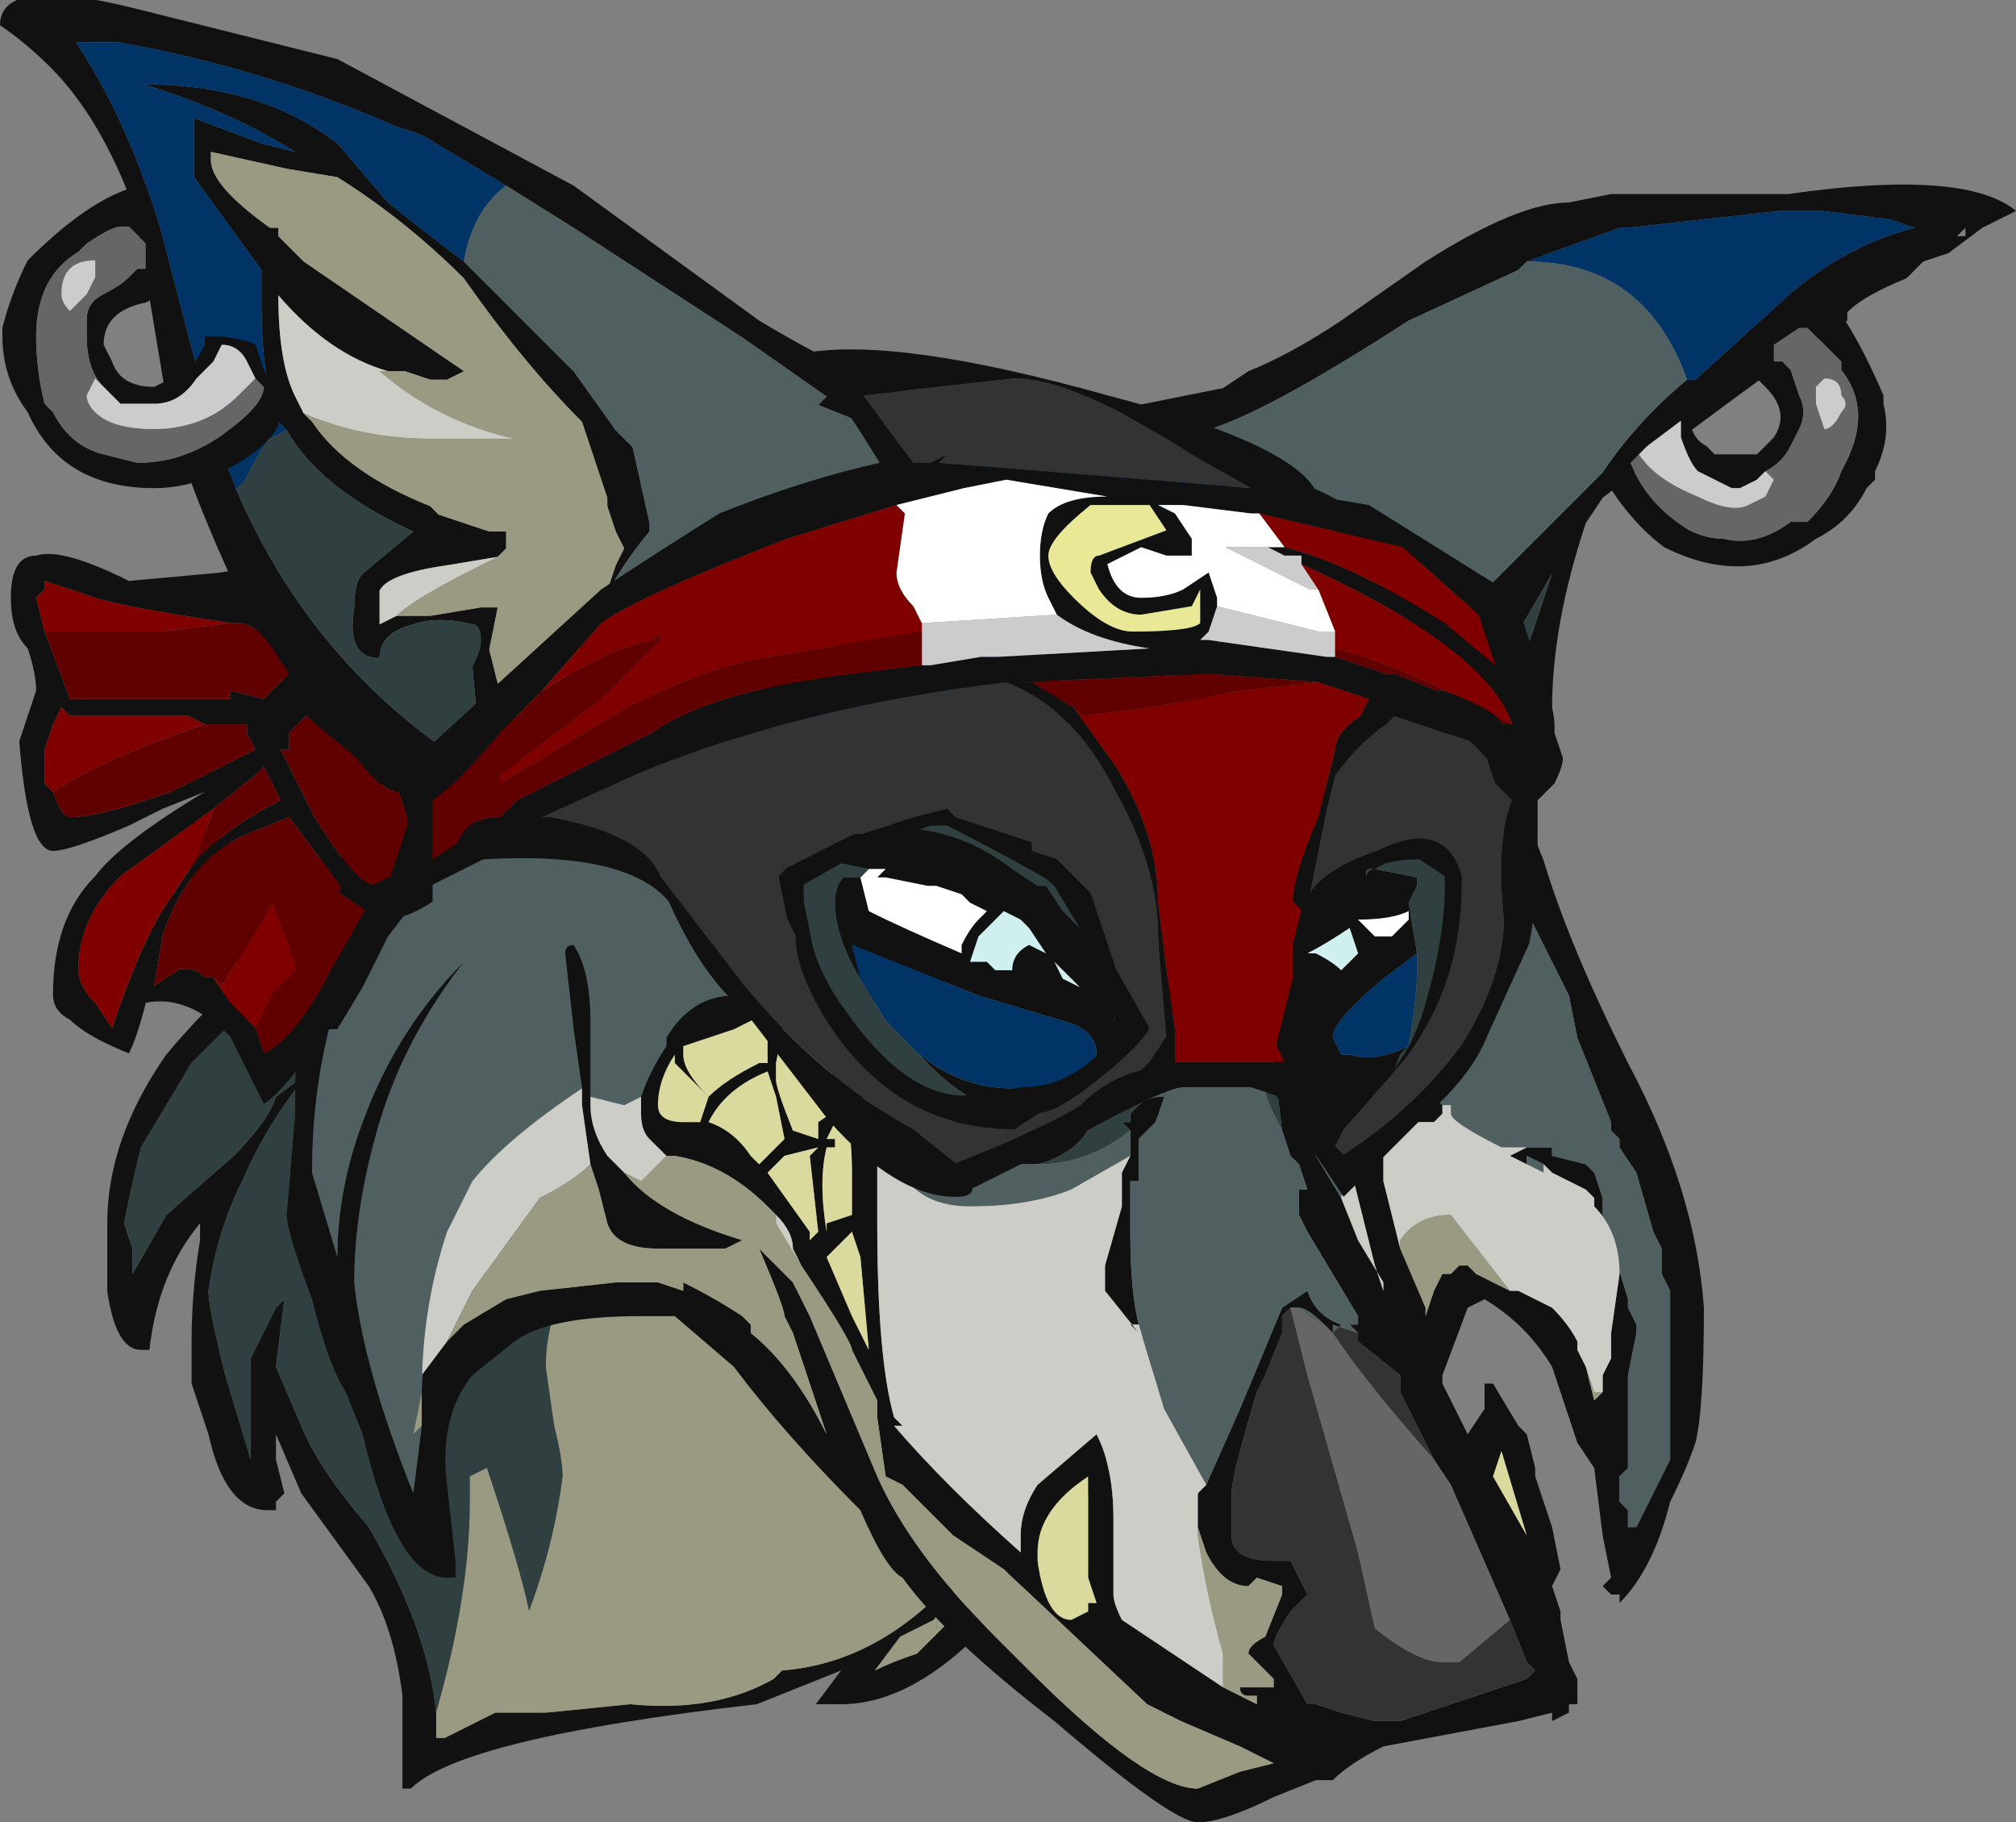 <?xml version="1.0" encoding="UTF-8" standalone="no"?>
<svg xmlns:ffdec="https://www.free-decompiler.com/flash" xmlns:xlink="http://www.w3.org/1999/xlink" ffdec:objectType="frame" height="75.6px" width="83.65px" xmlns="http://www.w3.org/2000/svg">
  <rect width="100%" height="100%" fill="#808080" stroke="none"/>
  <g transform="matrix(1.0, 0.0, 0.0, 1.0, 37.05, 34.1)">
    <use ffdec:characterId="1613" height="43.4" transform="matrix(1.0, 0.0, 0.0, 1.0, -32.6, -3.3)" width="44.8" xlink:href="#sprite0"/>
    <use ffdec:characterId="1626" height="75.6" transform="matrix(1.0, 0.0, 0.0, 1.0, -37.05, -34.1)" width="83.65" xlink:href="#sprite1"/>
    <use ffdec:characterId="1628" height="42.0" transform="matrix(1.0, 0.0, 0.0, 1.0, -36.95, -26.45)" width="78.05" xlink:href="#sprite2"/>
  </g>
  <defs>
    <g id="sprite0" transform="matrix(1.0, 0.0, 0.0, 1.0, 26.6, 47.6)">
      <use ffdec:characterId="1612" height="6.2" transform="matrix(7.0, 0.0, 0.0, 7.0, -26.6, -47.6)" width="6.4" xlink:href="#shape0"/>
    </g>
    <g id="shape0" transform="matrix(1.0, 0.0, 0.0, 1.0, 3.8, 6.8)">
      <path d="M-1.85 -1.05 L-1.85 -0.9 -1.8 -0.9 -1.5 -1.05 -1.2 -1.05 -0.7 -1.1 Q-0.2 -1.05 0.15 -1.25 L0.2 -1.3 Q0.85 -1.35 1.35 -2.0 L1.2 -1.75 1.1 -1.6 0.9 -1.5 0.75 -1.3 Q0.85 -1.35 1.0 -1.4 L1.2 -1.6 Q1.7 -1.95 2.0 -2.5 2.35 -3.1 2.45 -3.85 2.5 -4.4 2.3 -5.2 L2.2 -5.4 2.15 -5.45 1.85 -5.85 1.75 -6.0 Q1.2 -6.6 0.3 -6.6 -0.15 -6.6 -0.5 -6.5 L-0.85 -6.4 -1.15 -6.4 -1.4 -6.25 Q-1.95 -6.0 -2.4 -5.95 L-2.5 -5.95 -2.75 -5.9 -2.85 -5.9 -3.15 -6.05 Q-3.15 -5.75 -2.9 -5.7 L-2.7 -5.6 -2.6 -5.65 -2.55 -5.65 -2.4 -5.7 -2.45 -5.65 -2.35 -5.65 -2.6 -5.45 -2.85 -5.3 -3.05 -5.1 -3.05 -5.15 -3.3 -4.9 -3.6 -4.4 Q-3.65 -4.2 -3.7 -3.95 L-3.65 -3.8 -3.65 -3.65 -3.45 -4.0 -3.05 -4.35 Q-2.85 -4.55 -2.8 -4.7 L-2.6 -4.85 Q-2.85 -4.55 -3.0 -4.2 -3.15 -3.9 -3.2 -3.55 -3.2 -3.45 -3.1 -3.05 L-2.95 -2.55 -2.95 -3.15 -2.8 -3.45 -2.75 -3.5 -2.8 -3.1 -2.65 -2.75 Q-2.55 -2.5 -2.25 -2.15 -1.9 -1.55 -1.85 -1.05 M2.25 -5.65 L2.45 -5.4 Q2.65 -4.5 2.6 -3.85 2.5 -2.95 1.8 -2.05 1.15 -1.1 0.55 -1.1 0.45 -1.1 0.4 -1.1 L0.55 -1.3 0.05 -1.1 Q-1.7 -0.9 -2.0 -0.6 L-2.05 -0.6 -2.05 -1.15 Q-2.1 -1.55 -2.25 -1.8 L-2.65 -2.35 -2.8 -2.7 -2.8 -2.55 -2.75 -2.35 -2.8 -2.3 -2.8 -2.25 -2.85 -2.25 Q-3.1 -2.25 -3.2 -2.7 L-3.3 -3.0 -3.3 -3.25 Q-3.3 -3.55 -3.25 -3.85 L-3.25 -3.95 Q-3.5 -3.65 -3.55 -3.2 L-3.6 -3.2 Q-3.75 -3.2 -3.8 -3.55 L-3.8 -3.95 Q-3.8 -4.45 -3.45 -4.95 -3.2 -5.25 -2.95 -5.45 -3.1 -5.5 -3.2 -5.7 L-3.3 -5.95 -3.3 -6.35 Q-3.15 -6.2 -2.9 -6.15 L-2.6 -6.1 Q-2.3 -6.1 -1.75 -6.3 L-1.35 -6.55 Q-0.55 -6.8 0.65 -6.8 L0.85 -6.75 1.4 -6.55 Q1.85 -6.25 2.25 -5.65" fill="#121212" fill-rule="evenodd" stroke="none"/>
      <path d="M2.15 -5.45 L1.6 -5.45 Q0.45 -5.35 -0.45 -4.5 -1.2 -3.7 -1.2 -3.1 L-1.15 -2.75 Q-1.1 -2.55 -1.1 -2.45 -1.15 -2.05 -1.3 -1.65 L-1.3 -1.65 Q-1.35 -1.9 -1.55 -2.5 L-1.65 -2.45 -1.65 -2.3 Q-1.65 -1.75 -1.85 -1.05 -1.9 -1.55 -2.25 -2.15 -2.55 -2.5 -2.65 -2.75 L-2.8 -3.1 -2.75 -3.5 -2.8 -3.45 -2.95 -3.15 -2.95 -2.55 -3.1 -3.05 Q-3.2 -3.45 -3.2 -3.55 -3.15 -3.9 -3.0 -4.2 -2.85 -4.55 -2.6 -4.85 L-2.8 -4.7 Q-2.85 -4.55 -3.05 -4.35 L-3.45 -4.0 -3.65 -3.65 -3.65 -3.8 -3.7 -3.95 Q-3.65 -4.2 -3.6 -4.4 L-3.3 -4.9 -3.05 -5.15 -3.05 -5.1 -2.85 -5.3 -2.6 -5.45 -2.35 -5.65 -2.45 -5.65 -2.4 -5.7 -2.55 -5.65 -2.6 -5.65 -2.7 -5.6 -2.9 -5.7 Q-3.15 -5.75 -3.15 -6.05 L-2.85 -5.9 -2.75 -5.9 -2.5 -5.95 -2.4 -5.95 Q-1.95 -6.0 -1.4 -6.25 L-1.15 -6.4 -0.85 -6.4 -0.5 -6.5 Q-0.15 -6.6 0.3 -6.6 1.2 -6.6 1.75 -6.0 L1.85 -5.85 2.15 -5.45" fill="#304040" fill-rule="evenodd" stroke="none"/>
      <path d="M2.15 -5.45 L2.2 -5.4 2.3 -5.2 Q2.5 -4.4 2.45 -3.85 2.35 -3.1 2.0 -2.5 1.7 -1.95 1.2 -1.6 L1.0 -1.4 Q0.85 -1.35 0.75 -1.3 L0.9 -1.5 1.1 -1.6 1.2 -1.75 1.35 -2.0 Q0.85 -1.35 0.2 -1.3 L0.15 -1.25 Q-0.2 -1.05 -0.7 -1.1 L-1.2 -1.05 -1.5 -1.05 -1.8 -0.9 -1.85 -0.9 -1.85 -1.05 Q-1.65 -1.75 -1.65 -2.3 L-1.65 -2.45 -1.55 -2.5 Q-1.35 -1.9 -1.3 -1.65 L-1.3 -1.65 Q-1.15 -2.05 -1.1 -2.45 -1.1 -2.55 -1.15 -2.75 L-1.2 -3.1 Q-1.2 -3.7 -0.45 -4.5 0.45 -5.35 1.6 -5.45 L2.15 -5.45" fill="#999a81" fill-rule="evenodd" stroke="none"/>
    </g>
    <g id="sprite1" transform="matrix(1.0, 0.0, 0.0, 1.0, 39.9, 71.05)">
      <use ffdec:characterId="1625" height="10.8" transform="matrix(7.0, 0.0, 0.0, 7.0, -39.9, -71.05)" width="11.95" xlink:href="#shape1"/>
    </g>
    <g id="shape1" transform="matrix(1.0, 0.0, 0.0, 1.0, 5.7, 10.15)">
      <path d="M5.9 -8.75 L5.95 -8.75 5.95 -8.8 5.9 -8.75 M6.05 -8.8 L5.85 -8.65 5.7 -8.6 5.6 -8.5 Q5.35 -8.4 5.25 -8.3 L5.25 -8.25 4.8 -7.95 Q4.25 -7.55 3.8 -7.2 L3.7 -7.05 Q3.5 -6.45 3.5 -5.95 L3.45 -5.7 3.35 -5.4 3.35 -5.3 3.45 -5.05 Q3.6 -4.55 3.95 -3.85 4.35 -3.1 4.4 -2.4 4.4 -1.8 4.35 -1.6 4.3 -1.45 4.2 -1.25 4.1 -0.85 3.9 -0.65 L3.9 -0.7 3.85 -0.7 3.8 -0.75 3.85 -0.8 3.8 -1.05 3.75 -1.45 3.65 -1.6 Q3.6 -1.75 3.5 -2.05 3.35 -2.3 3.1 -2.45 L3.0 -2.4 2.85 -2.0 2.85 -1.95 3.0 -1.65 3.1 -1.8 3.1 -1.95 3.15 -1.95 3.3 -1.7 3.35 -1.65 3.4 -1.45 3.4 -1.4 3.5 -1.1 3.55 -0.85 3.5 -0.75 3.55 -0.6 3.55 -0.55 3.6 -0.3 3.65 -0.2 3.65 -0.05 3.6 -0.05 3.6 0.0 3.5 0.05 3.5 0.0 3.3 0.05 2.5 0.2 Q2.3 0.3 2.2 0.4 L2.1 0.4 1.85 0.5 Q1.55 0.65 1.4 0.65 1.25 0.65 0.55 0.05 -0.1 -0.45 -0.35 -0.8 -0.45 -0.85 -0.6 -1.2 -1.05 -1.65 -1.35 -2.05 L-1.7 -2.35 -1.9 -2.35 Q-2.45 -2.35 -2.65 -2.2 L-2.9 -2.0 Q-3.1 -1.75 -3.05 -1.35 L-3.0 -0.9 -3.0 -0.8 -3.05 -0.8 Q-3.35 -0.8 -3.55 -1.65 L-3.65 -1.9 Q-3.75 -2.05 -3.85 -2.45 -4.0 -2.85 -4.0 -2.95 L-3.95 -3.55 -3.95 -3.7 Q-3.95 -4.1 -3.75 -4.5 L-3.4 -5.05 Q-3.35 -5.2 -3.3 -5.4 L-3.4 -5.5 -3.45 -5.5 Q-3.8 -5.7 -4.15 -6.35 -4.55 -7.15 -4.7 -7.7 L-4.9 -8.9 Q-5.1 -9.45 -5.4 -9.75 -5.55 -9.9 -5.7 -10.0 -5.7 -10.3 -4.9 -10.1 L-3.7 -9.8 -2.3 -9.05 -1.2 -8.25 Q-0.7 -7.95 -0.3 -7.8 L0.35 -7.65 0.6 -7.65 1.0 -7.7 1.05 -7.7 1.05 -7.75 1.55 -7.85 1.7 -7.95 Q1.95 -8.05 2.25 -8.25 L2.75 -8.6 Q3.3 -8.95 3.6 -8.95 L3.85 -9.0 4.9 -9.0 Q5.95 -9.15 6.25 -8.9 L6.05 -8.8 M1.45 -7.6 L1.4 -7.6 1.15 -7.55 1.05 -7.5 0.8 -7.45 0.55 -7.45 Q0.5 -7.45 0.45 -7.5 L0.25 -7.55 -0.15 -7.6 -0.3 -7.6 -0.5 -7.65 -0.6 -7.65 -0.85 -7.75 -0.8 -7.8 -1.3 -8.15 -2.3 -8.8 -2.7 -9.05 -3.2 -9.35 -3.35 -9.4 Q-4.15 -9.75 -5.0 -9.9 L-5.25 -9.9 Q-4.95 -9.45 -4.75 -8.8 L-4.45 -7.65 -4.3 -7.25 Q-3.85 -6.2 -2.9 -5.6 L-2.85 -5.65 -2.9 -6.2 Q-2.85 -6.3 -2.85 -6.35 -2.85 -6.45 -2.9 -6.45 -3.1 -6.5 -3.25 -6.45 -3.45 -6.4 -3.45 -6.25 -3.65 -6.25 -3.6 -6.55 -3.6 -6.7 -3.55 -6.75 L-3.25 -7.0 Q-3.8 -7.25 -4.0 -7.6 L-4.05 -7.65 Q-4.15 -7.9 -4.15 -8.35 L-4.15 -8.55 -4.55 -9.1 -4.55 -9.45 -4.15 -9.3 -3.95 -9.25 Q-4.35 -9.5 -4.85 -9.65 -4.15 -9.65 -3.7 -9.3 L-3.4 -8.95 Q-3.15 -8.75 -2.95 -8.6 L-2.3 -7.95 -2.05 -7.6 -1.95 -7.5 -1.85 -7.05 -1.85 -7.0 Q-2.1 -6.7 -2.2 -6.4 L-2.2 -6.45 -2.15 -6.5 -2.05 -6.8 -2.0 -6.9 -2.05 -7.0 -2.1 -7.15 -2.1 -7.2 -2.25 -7.65 Q-2.6 -8.0 -2.95 -8.5 -3.3 -8.85 -3.7 -9.1 L-4.0 -9.15 -4.45 -9.25 -4.45 -9.2 Q-4.45 -9.05 -4.1 -8.8 L-4.05 -8.8 -4.05 -8.75 -3.9 -8.6 -2.95 -7.95 -3.05 -7.9 -3.15 -7.9 -3.3 -7.95 -3.4 -7.95 Q-3.75 -8.05 -4.05 -8.4 -4.05 -8.0 -3.95 -7.8 L-3.9 -7.7 -3.85 -7.65 Q-3.65 -7.35 -3.15 -7.15 L-3.1 -7.1 -2.8 -7.0 -2.7 -7.0 -2.7 -6.9 -2.75 -6.85 -3.05 -6.8 Q-3.4 -6.75 -3.45 -6.65 L-3.45 -6.45 -3.35 -6.5 -3.15 -6.5 -2.85 -6.55 -2.75 -6.55 -2.8 -6.3 -2.75 -6.1 -2.7 -6.05 -2.65 -5.85 -2.65 -5.9 -2.55 -5.9 -2.5 -6.05 Q-2.4 -6.05 -2.3 -6.2 L-2.25 -6.35 -2.25 -6.25 -2.35 -6.05 -2.35 -6.0 Q-2.5 -5.8 -2.9 -5.25 L-3.4 -4.6 -3.55 -4.3 -3.7 -4.05 -3.75 -4.05 Q-3.85 -3.65 -3.85 -3.2 L-3.7 -2.7 Q-3.7 -3.1 -3.55 -3.5 -3.35 -4.05 -2.95 -4.45 -3.3 -4.0 -3.45 -3.5 -3.6 -3.0 -3.6 -2.55 -3.55 -2.05 -3.25 -1.3 L-3.2 -1.7 -3.2 -2.0 -3.05 -2.2 -2.95 -2.3 -2.7 -2.45 -2.5 -2.5 -2.05 -2.55 -1.8 -2.55 -1.65 -2.5 -1.65 -2.55 Q-1.45 -2.45 -1.3 -2.35 L-1.25 -2.3 -1.25 -2.25 Q-1.0 -2.05 -0.8 -1.65 L-1.0 -2.25 -1.05 -2.35 Q-1.05 -2.4 -1.2 -2.75 L-1.0 -2.55 -0.9 -2.35 -0.5 -1.4 Q-0.3 -0.95 0.2 -0.45 L0.4 -0.25 Q1.1 0.45 1.4 0.45 L1.65 0.35 1.85 0.3 1.65 0.2 1.3 0.05 1.1 -0.05 0.25 -0.85 -0.05 -1.05 -0.35 -1.35 -0.45 -1.4 -0.5 -1.75 -0.5 -1.85 -0.65 -2.15 Q-0.65 -2.2 -0.95 -2.65 L-1.0 -2.75 Q-1.0 -2.85 -1.1 -2.95 L-1.15 -3.0 Q-1.4 -3.25 -1.7 -3.3 L-1.75 -3.3 -1.85 -3.4 Q-1.9 -3.45 -1.9 -3.55 L-1.9 -3.65 Q-1.85 -3.8 -1.75 -3.95 L-1.75 -4.0 Q-1.6 -4.25 -1.35 -4.25 L-1.2 -4.25 Q-0.9 -4.25 -0.75 -4.1 -0.7 -4.0 -0.6 -3.85 L-0.6 -3.8 -0.6 -3.7 -0.5 -3.35 -0.5 -2.9 Q-0.5 -2.1 -0.4 -1.75 L-0.35 -1.7 -0.4 -1.7 Q-0.1 -1.35 0.35 -0.95 L0.35 -1.05 Q0.35 -1.2 0.45 -1.35 L0.8 -1.65 Q0.9 -1.45 0.9 -1.15 L0.9 -0.7 Q0.9 -0.65 0.95 -0.55 L1.55 -0.15 1.75 -0.05 1.75 -0.1 1.7 -0.1 Q1.65 -0.1 1.65 -0.15 L1.85 -0.15 1.85 -0.2 1.7 -0.35 Q1.7 -0.4 1.8 -0.45 L1.9 -0.7 1.9 -0.75 1.75 -0.8 1.7 -0.75 Q1.55 -0.75 1.45 -0.95 L1.4 -1.1 1.4 -1.3 1.45 -1.35 1.65 -1.8 1.9 -2.4 2.05 -2.5 Q2.1 -2.35 2.25 -2.3 L2.2 -2.25 2.15 -2.3 Q2.05 -2.4 2.0 -2.4 L1.95 -2.4 1.9 -2.35 1.9 -2.25 1.8 -2.0 1.75 -1.9 Q1.6 -1.4 1.6 -1.3 L1.6 -1.05 Q1.6 -0.9 1.85 -0.9 L1.95 -0.9 2.05 -0.7 1.95 -0.6 Q1.85 -0.45 1.85 -0.4 L2.05 -0.05 2.1 -0.05 2.25 0.0 2.45 0.05 2.6 0.05 3.35 -0.2 3.4 -0.25 3.35 -0.3 3.25 -0.55 2.9 -1.35 2.8 -1.5 2.6 -1.9 2.6 -2.0 2.35 -2.2 2.35 -2.25 2.3 -2.3 2.35 -2.3 2.35 -2.35 2.05 -2.85 2.0 -2.95 2.0 -3.1 2.05 -3.1 2.0 -3.25 1.95 -3.3 1.9 -3.45 1.85 -3.85 1.85 -4.5 Q1.85 -4.95 2.2 -5.55 L2.3 -5.75 Q2.45 -6.05 2.55 -6.15 2.9 -5.85 3.0 -5.6 3.1 -5.45 3.1 -5.15 L3.1 -5.05 Q3.05 -4.95 3.0 -4.9 L2.7 -5.1 2.65 -5.1 2.45 -5.0 2.4 -5.0 2.4 -4.95 Q2.4 -5.0 2.45 -5.0 L2.7 -4.95 2.7 -4.9 2.65 -4.8 2.7 -4.5 2.5 -4.35 Q2.2 -4.1 2.2 -4.0 L2.25 -3.9 2.3 -3.9 Q2.45 -3.85 2.65 -3.95 L2.6 -3.9 Q2.45 -3.5 2.2 -3.5 L2.1 -3.5 2.05 -3.55 2.05 -3.6 2.1 -3.4 2.1 -3.3 2.25 -3.05 2.35 -2.8 2.5 -2.55 2.5 -2.5 2.45 -2.65 2.3 -3.25 2.3 -3.3 2.3 -3.4 Q2.3 -3.5 2.5 -3.55 L2.6 -3.6 2.75 -3.65 2.8 -3.65 2.85 -3.6 2.85 -3.55 2.8 -3.5 2.7 -3.5 Q2.5 -3.5 2.5 -3.3 L2.5 -3.15 2.6 -2.75 2.75 -2.4 2.75 -2.35 2.8 -2.5 2.85 -2.6 2.9 -2.6 2.95 -2.65 3.0 -2.65 3.05 -2.6 Q3.15 -2.55 3.25 -2.5 L3.3 -2.5 3.5 -2.4 Q3.6 -2.3 3.65 -2.2 L3.65 -2.15 3.7 -2.05 3.75 -1.85 3.8 -1.9 3.8 -2.0 3.85 -2.1 3.85 -2.25 3.9 -2.6 Q3.9 -2.85 3.75 -3.0 L3.75 -3.05 3.7 -3.1 3.5 -3.2 3.45 -3.25 3.35 -3.3 3.35 -3.25 3.25 -3.3 3.35 -3.35 3.5 -3.35 3.5 -3.3 3.7 -3.25 3.75 -3.2 3.8 -3.05 3.8 -2.95 3.95 -2.45 3.95 -2.4 4.0 -2.3 4.0 -2.25 3.95 -2.0 3.95 -1.45 3.9 -1.4 3.9 -1.25 3.95 -1.2 3.95 -1.1 4.0 -1.1 4.2 -1.5 4.2 -2.5 4.15 -2.6 4.15 -2.75 4.1 -2.85 4.0 -3.2 3.9 -3.35 3.9 -3.4 3.85 -3.45 3.85 -3.5 3.65 -4.0 3.6 -4.25 3.35 -4.75 3.15 -5.4 3.15 -5.45 3.05 -5.75 Q2.65 -6.65 1.85 -7.35 2.6 -7.1 2.95 -6.5 L3.8 -7.35 Q4.0 -7.65 4.3 -7.9 L4.35 -7.9 4.9 -8.4 Q5.25 -8.7 5.65 -8.8 L5.5 -8.85 5.1 -8.9 4.85 -8.9 3.95 -8.8 3.9 -8.8 3.35 -8.6 3.3 -8.55 2.65 -8.25 Q1.8 -7.7 1.45 -7.6 M1.15 -6.55 L1.15 -6.5 1.25 -6.45 1.35 -6.35 1.45 -6.1 1.5 -5.9 Q1.6 -5.45 1.6 -5.05 L1.6 -4.75 1.5 -4.35 1.45 -4.35 Q1.4 -4.55 1.45 -5.05 1.45 -5.35 1.35 -5.85 1.2 -6.4 1.1 -6.55 L1.15 -6.55 M3.5 -6.75 L3.15 -6.15 3.1 -6.15 3.25 -5.6 Q3.25 -5.8 3.35 -6.3 L3.5 -6.75 M2.9 -5.25 L2.95 -5.3 Q2.8 -5.5 2.6 -5.6 2.3 -5.75 2.3 -5.4 L2.3 -5.35 2.2 -5.05 2.15 -5.0 2.1 -4.8 2.3 -5.0 2.35 -5.1 Q2.35 -5.3 2.55 -5.25 L2.8 -5.15 2.85 -5.15 2.9 -5.25 M3.1 -5.2 L3.15 -5.15 3.1 -5.1 3.1 -5.2 M-1.45 -5.35 Q-1.5 -5.35 -1.45 -5.35 L-1.5 -5.4 -1.45 -5.4 -1.45 -5.5 Q-1.45 -5.65 -1.3 -5.85 -1.15 -6.45 0.35 -6.45 0.55 -6.25 0.65 -5.8 L0.8 -5.55 Q0.9 -5.35 1.05 -4.95 L1.1 -4.75 Q1.25 -4.35 1.25 -4.15 L1.2 -3.65 1.15 -3.5 1.05 -3.4 1.05 -3.15 1.0 -3.15 Q1.0 -2.95 1.0 -2.85 1.0 -2.5 1.05 -2.3 L1.0 -2.3 1.05 -2.25 0.85 -2.5 0.85 -2.65 0.95 -3.0 0.95 -3.2 1.0 -3.3 1.0 -3.45 0.95 -3.5 1.0 -3.5 1.0 -3.55 1.05 -3.6 Q1.1 -3.65 1.2 -3.65 L1.2 -3.8 Q1.2 -4.05 1.1 -4.35 L1.05 -4.35 0.95 -4.4 0.95 -4.25 0.9 -4.1 0.9 -3.95 Q0.95 -3.9 0.95 -3.75 0.95 -3.6 0.85 -3.6 L0.85 -3.55 0.7 -3.55 0.6 -3.5 Q0.1 -3.5 -0.25 -3.9 0.0 -3.7 0.3 -3.7 0.8 -3.7 0.8 -3.9 0.8 -4.05 0.6 -4.1 L0.1 -4.25 -0.65 -4.55 -0.6 -4.35 Q-0.75 -4.6 -0.75 -4.8 -0.75 -4.9 -0.7 -4.95 L-0.6 -4.95 -0.55 -4.75 Q-0.35 -4.65 0.0 -4.5 L0.0 -4.55 Q0.05 -4.65 0.1 -4.7 L0.15 -4.75 0.05 -4.8 0.0 -4.85 -0.15 -4.9 -0.2 -4.9 -0.45 -4.95 -0.5 -4.95 -0.45 -5.0 -0.55 -5.0 -0.8 -5.05 -0.95 -5.1 -0.85 -5.2 -0.75 -5.2 Q-0.15 -5.35 0.3 -5.0 L0.45 -4.9 0.5 -4.9 0.6 -4.75 0.7 -4.65 0.55 -4.9 0.2 -5.2 Q0.0 -5.45 -0.25 -5.6 -0.85 -5.6 -1.1 -5.45 L-1.4 -5.35 -1.45 -5.35 M0.55 -5.95 Q0.35 -6.4 0.2 -6.35 L-0.1 -6.35 Q-0.7 -6.35 -1.2 -5.75 -1.3 -5.65 -1.3 -5.6 -1.3 -5.55 -1.25 -5.55 L-1.2 -5.55 -0.45 -5.75 -0.25 -5.8 -0.2 -5.75 0.0 -5.7 0.4 -5.35 Q0.85 -4.8 0.95 -4.6 L0.95 -4.75 0.9 -4.85 0.75 -5.2 Q0.8 -5.2 0.85 -5.25 L0.8 -5.35 Q0.7 -5.7 0.55 -5.95 M0.1 -4.6 L0.05 -4.45 0.15 -4.45 0.2 -4.4 0.3 -4.4 Q0.3 -4.5 0.4 -4.55 L0.5 -4.5 0.4 -4.65 0.35 -4.7 0.25 -4.75 0.1 -4.6 M0.7 -4.3 L0.55 -4.45 0.6 -4.35 0.7 -4.3 M1.0 -4.2 L1.0 -4.2 M2.55 -4.6 L2.65 -4.7 2.65 -4.75 Q2.55 -4.7 2.35 -4.7 L2.45 -4.6 2.55 -4.6 M2.35 -4.5 L2.3 -4.65 Q2.15 -4.55 2.05 -4.5 L2.1 -4.5 Q2.2 -4.45 2.25 -4.4 L2.35 -4.5 M0.35 -3.25 L0.15 -3.2 0.1 -3.25 0.0 -3.25 0.1 -3.3 0.35 -3.35 0.75 -3.45 Q0.65 -3.3 0.45 -3.25 L0.35 -3.25 M0.45 -0.9 Q0.5 -0.55 0.65 -0.55 L0.75 -0.6 0.75 -0.65 0.8 -0.65 0.75 -0.8 0.75 -1.4 Q0.45 -1.2 0.45 -0.95 L0.45 -0.9 M4.25 -1.75 L4.25 -1.75 M3.15 -1.4 L3.35 -1.05 3.2 -1.55 3.15 -1.4 M-2.25 -3.7 L-2.3 -4.05 -2.35 -4.5 Q-2.35 -4.55 -2.3 -4.55 -2.2 -4.4 -2.2 -4.1 L-2.2 -3.65 -2.2 -3.6 Q-2.2 -3.45 -2.1 -3.3 L-2.0 -3.2 Q-1.8 -2.95 -1.3 -2.8 L-1.4 -2.75 -1.8 -2.75 Q-2.05 -2.75 -2.1 -2.9 L-2.15 -3.1 -2.2 -3.25 -2.25 -3.6 -2.25 -3.7 M-1.65 -3.9 Q-1.65 -3.8 -1.5 -3.65 -1.4 -3.75 -1.2 -3.85 L-1.15 -3.85 -1.15 -4.15 -1.35 -4.05 -1.65 -3.95 -1.65 -3.9 M-1.7 -3.85 L-1.7 -3.9 Q-1.8 -3.75 -1.8 -3.6 -1.8 -3.5 -1.65 -3.5 L-1.55 -3.5 -1.5 -3.65 -1.7 -3.85 M-1.15 -3.8 Q-1.4 -3.7 -1.5 -3.5 -1.35 -3.45 -1.25 -3.3 L-1.2 -3.25 -1.05 -3.4 -1.1 -3.65 -1.15 -3.8 M-1.1 -3.85 L-1.1 -3.75 Q-1.1 -3.7 -1.0 -3.45 L-0.85 -3.4 -0.85 -3.5 -0.7 -3.6 -0.75 -3.7 Q-0.75 -3.8 -0.85 -3.9 L-1.05 -4.1 -1.1 -3.85 M-0.65 -3.2 Q-0.65 -3.45 -0.7 -3.6 L-0.8 -3.4 -0.75 -3.4 -0.75 -3.35 -0.8 -3.35 Q-0.85 -3.15 -0.8 -2.85 L-0.8 -2.9 -0.65 -2.95 -0.65 -3.2 M-0.7 -2.8 L-0.8 -2.7 -0.65 -2.35 -0.55 -2.15 -0.6 -2.7 -0.65 -2.85 -0.7 -2.8 M-0.85 -3.35 L-1.05 -3.3 -1.15 -3.2 -0.9 -2.85 -0.9 -2.8 -0.85 -2.85 -0.9 -3.3 -0.85 -3.35" fill="#111111" fill-rule="evenodd" stroke="none"/>
      <path d="M2.05 -3.6 L2.05 -3.55 2.05 -3.6 M-0.55 -5.0 L-0.45 -5.0 -0.5 -4.95 -0.45 -4.95 -0.2 -4.9 -0.15 -4.9 0.0 -4.85 0.05 -4.8 0.15 -4.75 0.1 -4.7 Q0.05 -4.65 0.0 -4.55 L0.0 -4.5 Q-0.35 -4.65 -0.55 -4.75 L-0.6 -4.95 -0.55 -5.0 M1.0 -4.2 L1.0 -4.2 M2.55 -4.6 L2.45 -4.6 2.35 -4.7 Q2.55 -4.7 2.65 -4.75 L2.65 -4.7 2.55 -4.6" fill="#ffffff" fill-rule="evenodd" stroke="none"/>
      <path d="M2.35 -2.25 L2.35 -2.2 2.6 -2.0 2.6 -1.9 2.8 -1.5 Q2.4 -1.95 2.2 -2.25 L2.2 -2.3 2.35 -2.25 M3.25 -0.55 L3.35 -0.3 3.4 -0.25 3.35 -0.2 2.6 0.05 2.45 0.05 2.25 0.0 2.1 -0.05 2.05 -0.05 1.85 -0.4 Q1.85 -0.45 1.95 -0.6 L2.05 -0.7 1.95 -0.9 1.85 -0.9 Q1.6 -0.9 1.6 -1.05 L1.6 -1.3 Q1.6 -1.4 1.75 -1.9 L1.8 -2.0 1.9 -2.25 1.9 -2.35 1.95 -2.4 2.05 -2.0 2.35 -0.95 2.45 -0.5 Q2.7 -0.3 2.85 -0.3 L2.95 -0.3 3.25 -0.55" fill="#333333" fill-rule="evenodd" stroke="none"/>
      <path d="M2.8 -1.5 L2.9 -1.35 3.25 -0.55 2.95 -0.3 2.85 -0.3 Q2.7 -0.3 2.45 -0.5 L2.35 -0.95 2.05 -2.0 1.95 -2.4 2.0 -2.4 Q2.05 -2.35 2.15 -2.3 L2.2 -2.25 Q2.4 -1.95 2.8 -1.5" fill="#666666" fill-rule="evenodd" stroke="none"/>
      <path d="M-0.3 -7.6 L-0.15 -7.6 0.25 -7.55 0.45 -7.5 Q0.5 -7.45 0.55 -7.45 L0.8 -7.45 1.05 -7.5 1.15 -7.55 1.4 -7.6 1.45 -7.6 Q1.6 -7.35 1.6 -7.05 L1.55 -6.5 1.45 -6.05 Q1.5 -6.05 1.45 -6.05 L1.45 -6.1 1.35 -6.35 1.25 -6.45 1.15 -6.5 1.15 -6.55 0.85 -6.9 -0.1 -7.5 -0.3 -7.6 M3.3 -8.55 L3.35 -8.6 3.9 -8.8 3.95 -8.8 4.85 -8.9 5.1 -8.9 5.5 -8.85 5.65 -8.8 Q5.25 -8.7 4.9 -8.4 L4.35 -7.9 4.3 -7.9 Q4.05 -8.6 3.35 -8.6 L3.3 -8.55 M2.65 -3.95 Q2.45 -3.85 2.3 -3.9 L2.25 -3.9 2.2 -4.0 Q2.2 -4.1 2.5 -4.35 L2.7 -4.5 2.7 -4.4 Q2.7 -4.25 2.65 -3.95 M-2.95 -8.6 Q-3.15 -8.75 -3.4 -8.95 L-3.7 -9.3 Q-4.15 -9.65 -4.85 -9.65 -4.35 -9.5 -3.95 -9.25 L-4.15 -9.3 -4.55 -9.45 -4.55 -9.1 -4.15 -8.55 -4.15 -8.35 Q-4.15 -7.9 -4.05 -7.65 L-4.0 -7.6 -4.1 -7.55 Q-4.15 -7.5 -4.25 -7.3 L-4.3 -7.25 -4.45 -7.65 -4.75 -8.8 Q-4.95 -9.45 -5.25 -9.9 L-5.0 -9.9 Q-4.15 -9.75 -3.35 -9.4 L-3.2 -9.35 -2.7 -9.05 Q-2.9 -8.9 -2.95 -8.6 M2.9 -5.25 L2.85 -5.15 2.8 -5.15 2.55 -5.25 Q2.35 -5.3 2.35 -5.1 L2.3 -5.0 2.1 -4.8 2.15 -5.0 2.2 -5.05 2.3 -5.35 2.3 -5.4 Q2.3 -5.75 2.6 -5.6 2.8 -5.5 2.95 -5.3 L2.9 -5.25 M1.2 -6.75 L1.2 -6.75 M0.55 -5.95 Q0.7 -5.7 0.8 -5.35 L0.85 -5.25 Q0.8 -5.2 0.75 -5.2 L0.9 -4.85 0.95 -4.75 0.95 -4.6 Q0.85 -4.8 0.4 -5.35 L0.0 -5.7 -0.2 -5.75 -0.25 -5.8 -0.45 -5.75 -1.2 -5.55 -1.25 -5.55 Q-1.3 -5.55 -1.3 -5.6 -1.3 -5.65 -1.2 -5.75 -0.7 -6.35 -0.1 -6.35 L0.2 -6.35 Q0.35 -6.4 0.55 -5.95 M-0.6 -4.35 L-0.65 -4.55 0.1 -4.25 0.6 -4.1 Q0.8 -4.05 0.8 -3.9 0.8 -3.7 0.3 -3.7 0.0 -3.7 -0.25 -3.9 L-0.45 -4.1 -0.6 -4.35" fill="#003366" fill-rule="evenodd" stroke="none"/>
      <path d="M2.75 -3.65 L2.6 -3.6 2.5 -3.55 Q2.3 -3.5 2.3 -3.4 L2.1 -3.4 2.05 -3.6 2.05 -3.55 2.1 -3.5 2.2 -3.5 Q2.45 -3.5 2.6 -3.9 L2.65 -3.95 Q2.7 -4.25 2.7 -4.4 L2.7 -4.5 2.65 -4.8 2.7 -4.9 2.7 -4.95 2.45 -5.0 Q2.4 -5.0 2.4 -4.95 L2.4 -5.0 2.45 -5.0 2.65 -5.1 2.7 -5.1 3.0 -4.9 Q3.05 -4.95 3.1 -5.05 L3.15 -4.85 Q3.15 -4.4 3.0 -4.05 2.9 -3.8 2.75 -3.65 M1.85 -3.85 L1.9 -3.45 1.85 -3.55 Q1.8 -3.65 1.8 -3.7 1.8 -3.8 1.85 -3.85 M-0.6 -3.85 Q-0.7 -4.0 -0.75 -4.1 -1.0 -4.6 -1.0 -5.0 -1.35 -4.9 -1.5 -4.8 L-1.6 -4.8 -1.6 -4.85 Q-1.6 -5.05 -1.45 -5.35 L-1.4 -5.35 -1.1 -5.45 Q-0.85 -5.6 -0.25 -5.6 0.0 -5.45 0.2 -5.2 L0.55 -4.9 0.7 -4.65 0.6 -4.75 0.5 -4.9 0.45 -4.9 0.3 -5.0 Q-0.15 -5.35 -0.75 -5.2 L-0.85 -5.2 -0.95 -5.1 -0.8 -5.05 -0.55 -5.0 -0.6 -4.95 -0.7 -4.95 Q-0.75 -4.9 -0.75 -4.8 -0.75 -4.6 -0.6 -4.35 L-0.45 -4.1 -0.25 -3.9 Q0.1 -3.5 0.6 -3.5 L0.7 -3.55 0.85 -3.55 0.85 -3.6 Q0.95 -3.6 0.95 -3.75 0.95 -3.9 0.9 -3.95 L0.9 -4.1 0.95 -4.25 0.95 -4.4 1.05 -4.35 1.1 -4.35 Q1.2 -4.05 1.2 -3.8 L1.1 -3.65 1.05 -3.6 1.0 -3.55 1.0 -3.5 0.95 -3.5 1.0 -3.45 Q0.75 -3.25 0.45 -3.25 L0.35 -3.25 0.45 -3.25 Q0.65 -3.3 0.75 -3.45 L0.35 -3.35 0.1 -3.3 Q-0.35 -3.4 -0.6 -3.85 M-4.0 -7.6 Q-3.8 -7.25 -3.25 -7.0 L-3.55 -6.75 Q-3.6 -6.7 -3.6 -6.55 -3.65 -6.25 -3.45 -6.25 -3.45 -6.4 -3.25 -6.45 -3.1 -6.5 -2.9 -6.45 -2.85 -6.45 -2.85 -6.35 -2.85 -6.3 -2.9 -6.2 L-2.85 -5.65 -2.9 -5.6 Q-3.85 -6.2 -4.3 -7.25 L-4.25 -7.3 Q-4.15 -7.5 -4.1 -7.55 L-4.0 -7.6 M3.5 -6.75 L3.35 -6.3 Q3.25 -5.8 3.25 -5.6 L3.1 -6.15 3.15 -6.15 3.5 -6.75" fill="#304040" fill-rule="evenodd" stroke="none"/>
      <path d="M-0.3 -7.6 L-0.1 -7.5 0.85 -6.9 1.15 -6.55 1.1 -6.55 Q1.2 -6.4 1.35 -5.85 1.45 -5.35 1.45 -5.05 1.4 -4.55 1.45 -4.35 L1.5 -4.35 1.6 -4.75 1.6 -5.05 Q1.6 -5.45 1.5 -5.9 L1.45 -6.1 1.45 -6.05 Q1.5 -6.05 1.45 -6.05 L1.55 -6.5 1.6 -7.05 Q1.6 -7.35 1.45 -7.6 1.8 -7.7 2.65 -8.25 L3.3 -8.55 3.35 -8.6 Q4.05 -8.6 4.3 -7.9 4.0 -7.65 3.8 -7.35 L2.95 -6.5 Q2.6 -7.1 1.85 -7.35 2.65 -6.65 3.05 -5.75 L3.15 -5.45 3.15 -5.4 3.35 -4.75 3.6 -4.25 3.65 -4.0 3.85 -3.5 3.85 -3.45 3.9 -3.4 3.9 -3.35 4.0 -3.2 4.1 -2.85 4.15 -2.75 4.15 -2.6 4.2 -2.5 4.2 -1.5 4.0 -1.1 3.95 -1.1 3.95 -1.2 3.9 -1.25 3.9 -1.4 3.95 -1.45 3.95 -2.0 4.0 -2.25 4.0 -2.3 3.95 -2.4 3.95 -2.45 3.8 -2.95 3.8 -3.05 3.75 -3.2 3.7 -3.25 3.5 -3.3 3.5 -3.35 3.35 -3.35 3.2 -3.35 Q2.9 -3.5 2.9 -3.55 L2.9 -3.6 2.85 -3.6 2.8 -3.65 2.75 -3.65 Q2.9 -3.8 3.0 -4.05 3.15 -4.4 3.15 -4.85 L3.1 -5.05 3.1 -5.15 Q3.1 -5.45 3.0 -5.6 2.9 -5.85 2.55 -6.15 2.45 -6.05 2.3 -5.75 L2.2 -5.55 Q1.85 -4.95 1.85 -4.5 L1.85 -3.85 Q1.8 -3.8 1.8 -3.7 1.8 -3.65 1.85 -3.55 L1.9 -3.45 1.95 -3.3 2.0 -3.25 2.05 -3.1 2.0 -3.1 2.0 -2.95 2.05 -2.85 2.35 -2.35 2.35 -2.3 2.3 -2.3 2.35 -2.25 2.2 -2.3 2.2 -2.25 2.25 -2.3 Q2.1 -2.35 2.05 -2.5 L1.9 -2.4 1.65 -1.8 1.45 -1.35 1.2 -1.8 1.05 -2.3 Q1.0 -2.5 1.0 -2.85 1.0 -2.95 1.0 -3.15 L1.05 -3.15 1.05 -3.4 1.15 -3.5 1.2 -3.65 1.25 -4.15 Q1.25 -4.35 1.1 -4.75 L1.05 -4.95 Q0.9 -5.35 0.8 -5.55 L0.65 -5.8 Q0.55 -6.25 0.35 -6.45 -1.15 -6.45 -1.3 -5.85 -1.45 -5.65 -1.45 -5.5 L-1.45 -5.4 -1.5 -5.4 -1.45 -5.35 Q-1.5 -5.35 -1.45 -5.35 -1.6 -5.05 -1.6 -4.85 L-1.6 -4.8 -1.5 -4.8 Q-1.35 -4.9 -1.0 -5.0 -1.0 -4.6 -0.75 -4.1 -0.9 -4.25 -1.2 -4.25 L-1.35 -4.25 Q-1.6 -4.25 -1.75 -4.0 L-1.75 -3.95 Q-1.85 -3.8 -1.9 -3.65 L-2.0 -3.6 -2.2 -3.65 -2.2 -4.1 Q-2.2 -4.4 -2.3 -4.55 -2.35 -4.55 -2.35 -4.5 L-2.3 -4.05 -2.25 -3.7 Q-2.7 -3.4 -2.9 -3.15 L-3.05 -2.85 Q-3.2 -2.4 -3.2 -1.9 L-3.25 -1.65 -3.2 -1.7 -3.25 -1.3 Q-3.55 -2.05 -3.6 -2.55 -3.6 -3.0 -3.45 -3.5 -3.3 -4.0 -2.95 -4.45 -3.35 -4.05 -3.55 -3.5 -3.7 -3.1 -3.7 -2.7 L-3.85 -3.2 Q-3.85 -3.65 -3.75 -4.05 L-3.7 -4.05 -3.55 -4.3 -3.4 -4.6 -2.9 -5.25 Q-2.5 -5.8 -2.35 -6.0 L-2.35 -6.05 -2.25 -6.25 -2.25 -6.35 -2.2 -6.45 -2.2 -6.4 Q-2.1 -6.7 -1.85 -7.0 L-1.85 -7.05 -1.95 -7.5 -2.05 -7.6 -2.3 -7.95 -2.95 -8.6 Q-2.9 -8.9 -2.7 -9.05 L-2.3 -8.8 -1.3 -8.15 -0.8 -7.8 -0.85 -7.75 -0.6 -7.65 -0.5 -7.65 -0.3 -7.6 M3.35 -3.25 L3.35 -3.3 3.45 -3.25 3.45 -3.2 3.35 -3.25 M2.3 -3.4 L2.3 -3.3 2.25 -3.05 2.1 -3.3 2.1 -3.4 2.3 -3.4 M2.0 -2.4 Q2.05 -2.4 2.15 -2.3 2.05 -2.35 2.0 -2.4 M-0.6 -3.8 L-0.6 -3.85 Q-0.35 -3.4 0.1 -3.3 L0.0 -3.25 0.1 -3.25 0.15 -3.2 0.35 -3.25 0.45 -3.25 Q0.75 -3.25 1.0 -3.45 L1.0 -3.3 0.65 -3.1 Q0.4 -3.0 0.05 -3.0 -0.3 -3.0 -0.4 -3.3 L-0.55 -3.7 -0.6 -3.8 M3.1 -5.2 L3.1 -5.1 3.15 -5.15 3.1 -5.2 M1.2 -6.75 L1.2 -6.75 M1.2 -3.8 L1.2 -3.65 Q1.1 -3.65 1.05 -3.6 L1.1 -3.65 1.2 -3.8 M1.0 -3.55 L1.0 -3.5 1.0 -3.55" fill="#506060" fill-rule="evenodd" stroke="none"/>
      <path d="M0.1 -4.6 L0.25 -4.75 0.35 -4.7 0.4 -4.65 0.5 -4.5 0.4 -4.55 Q0.3 -4.5 0.3 -4.4 L0.2 -4.4 0.15 -4.45 0.05 -4.45 0.1 -4.6 M0.7 -4.3 L0.6 -4.35 0.55 -4.45 0.7 -4.3 M2.35 -4.5 L2.25 -4.4 Q2.2 -4.45 2.1 -4.5 L2.05 -4.5 Q2.15 -4.55 2.3 -4.65 L2.35 -4.5" fill="#d0f0f0" fill-rule="evenodd" stroke="none"/>
      <path d="M3.35 -3.35 L3.25 -3.3 3.35 -3.25 3.45 -3.2 3.45 -3.25 3.5 -3.2 3.7 -3.1 3.75 -3.05 3.75 -3.0 Q3.9 -2.85 3.9 -2.6 L3.85 -2.25 3.85 -2.1 3.8 -2.0 3.8 -1.9 3.75 -1.9 3.7 -2.05 3.65 -2.15 3.65 -2.2 Q3.6 -2.3 3.5 -2.4 L3.3 -2.5 3.25 -2.5 2.9 -2.95 Q2.7 -2.95 2.6 -2.8 L2.6 -2.75 2.5 -3.15 2.5 -3.3 Q2.5 -3.5 2.7 -3.5 L2.8 -3.5 2.85 -3.55 2.85 -3.6 2.9 -3.6 2.9 -3.55 Q2.9 -3.5 3.2 -3.35 L3.35 -3.35 M2.3 -3.3 L2.3 -3.25 2.45 -2.65 2.5 -2.5 2.5 -2.55 2.35 -2.8 2.25 -3.05 2.3 -3.3 M1.45 -1.35 L1.4 -1.3 1.4 -1.1 1.4 -1.05 Q1.45 -0.7 1.55 -0.35 L1.55 -0.15 0.95 -0.55 Q0.9 -0.65 0.9 -0.7 L0.9 -1.15 Q0.9 -1.45 0.8 -1.65 L0.45 -1.35 Q0.35 -1.2 0.35 -1.05 L0.35 -0.95 Q-0.1 -1.35 -0.4 -1.7 L-0.35 -1.7 -0.4 -1.75 Q-0.5 -2.1 -0.5 -2.9 L-0.5 -3.35 -0.6 -3.7 -0.6 -3.8 -0.55 -3.7 -0.4 -3.3 Q-0.3 -3.0 0.05 -3.0 0.4 -3.0 0.65 -3.1 L1.0 -3.3 0.95 -3.2 0.95 -3.0 0.85 -2.65 0.85 -2.5 1.05 -2.25 1.0 -2.3 1.05 -2.3 1.2 -1.8 1.45 -1.35 M-1.9 -3.65 L-1.9 -3.55 Q-1.9 -3.45 -1.85 -3.4 L-1.75 -3.3 -1.9 -3.15 -2.0 -3.2 -2.1 -3.3 Q-2.2 -3.45 -2.2 -3.6 L-2.2 -3.65 -2.0 -3.6 -1.9 -3.65 M-1.1 -2.95 Q-1.0 -2.85 -1.0 -2.75 L-0.95 -2.65 -1.1 -2.9 -1.1 -2.95 M-3.05 -2.2 L-3.2 -2.0 -3.2 -1.9 Q-3.2 -2.4 -3.05 -2.85 L-2.9 -3.15 Q-2.7 -3.4 -2.25 -3.7 L-2.25 -3.6 -2.2 -3.25 Q-2.3 -3.15 -2.5 -3.05 L-2.9 -2.5 -3.05 -2.2 M-3.35 -6.5 L-3.45 -6.45 -3.45 -6.65 Q-3.4 -6.75 -3.05 -6.8 L-2.75 -6.85 -2.85 -6.8 Q-3.25 -6.6 -3.35 -6.5 M-3.9 -7.7 L-3.95 -7.8 Q-4.05 -8.0 -4.05 -8.4 -3.75 -8.05 -3.4 -7.95 L-3.45 -7.95 Q-3.1 -7.65 -2.65 -7.55 L-3.15 -7.55 Q-3.55 -7.55 -3.9 -7.7" fill="#cdcdc7" fill-rule="evenodd" stroke="none"/>
      <path d="M3.8 -1.9 L3.75 -1.85 3.7 -2.05 3.75 -1.9 3.8 -1.9 M3.25 -2.5 Q3.15 -2.55 3.05 -2.6 L3.0 -2.65 2.95 -2.65 2.9 -2.6 2.85 -2.6 2.8 -2.5 2.75 -2.35 2.75 -2.4 2.6 -2.75 2.6 -2.8 Q2.7 -2.95 2.9 -2.95 L3.25 -2.5 M1.4 -1.1 L1.45 -0.95 Q1.55 -0.75 1.7 -0.75 L1.75 -0.8 1.9 -0.75 1.9 -0.7 1.8 -0.45 Q1.7 -0.4 1.7 -0.35 L1.85 -0.2 1.85 -0.15 1.65 -0.15 Q1.65 -0.1 1.7 -0.1 L1.75 -0.1 1.75 -0.05 1.55 -0.15 1.55 -0.35 Q1.45 -0.7 1.4 -1.05 L1.4 -1.1 M-1.75 -3.3 L-1.7 -3.3 Q-1.4 -3.25 -1.15 -3.0 L-1.1 -2.95 -1.1 -2.9 -0.95 -2.65 Q-0.65 -2.2 -0.65 -2.15 L-0.5 -1.85 -0.5 -1.75 -0.45 -1.4 -0.35 -1.35 -0.05 -1.05 0.25 -0.85 1.1 -0.05 1.3 0.05 1.65 0.2 1.85 0.3 1.65 0.35 1.4 0.45 Q1.1 0.45 0.4 -0.25 L0.2 -0.45 Q-0.3 -0.95 -0.5 -1.4 L-0.9 -2.35 -1.0 -2.55 -1.2 -2.75 Q-1.05 -2.4 -1.05 -2.35 L-1.0 -2.25 -0.8 -1.65 Q-1.0 -2.05 -1.25 -2.25 L-1.25 -2.3 -1.3 -2.35 Q-1.45 -2.45 -1.65 -2.55 L-1.65 -2.5 -1.8 -2.55 -2.05 -2.55 -2.5 -2.5 -2.7 -2.45 -2.95 -2.3 -3.05 -2.2 -2.9 -2.5 -2.5 -3.05 Q-2.3 -3.15 -2.2 -3.25 L-2.15 -3.1 -2.1 -2.9 Q-2.05 -2.75 -1.8 -2.75 L-1.4 -2.75 -1.3 -2.8 Q-1.8 -2.95 -2.0 -3.2 L-1.9 -3.15 -1.75 -3.3 M-3.2 -2.0 L-3.2 -1.7 -3.25 -1.65 -3.2 -1.9 -3.2 -2.0 M-2.25 -6.25 L-2.25 -6.35 -2.3 -6.2 Q-2.4 -6.05 -2.5 -6.05 L-2.55 -5.9 -2.65 -5.9 -2.65 -5.85 -2.7 -6.05 -2.75 -6.1 -2.8 -6.3 -2.75 -6.55 -2.85 -6.55 -3.15 -6.5 -3.35 -6.5 Q-3.25 -6.6 -2.85 -6.8 L-2.75 -6.85 -2.7 -6.9 -2.7 -7.0 -2.8 -7.0 -3.1 -7.1 -3.15 -7.15 Q-3.65 -7.35 -3.85 -7.65 L-3.9 -7.7 Q-3.55 -7.55 -3.15 -7.55 L-2.65 -7.55 Q-3.1 -7.65 -3.45 -7.95 L-3.4 -7.95 -3.3 -7.95 -3.15 -7.9 -3.05 -7.9 -2.95 -7.95 -3.9 -8.6 -4.05 -8.75 -4.05 -8.8 -4.1 -8.8 Q-4.45 -9.05 -4.45 -9.2 L-4.45 -9.25 -4.0 -9.15 -3.7 -9.1 Q-3.3 -8.85 -2.95 -8.5 -2.6 -8.0 -2.25 -7.65 L-2.1 -7.2 -2.1 -7.15 -2.05 -7.0 -2.0 -6.9 -2.05 -6.8 -2.15 -6.5 -2.2 -6.45 -2.25 -6.35 -2.25 -6.25" fill="#999a81" fill-rule="evenodd" stroke="none"/>
      <path d="M0.45 -0.9 L0.45 -0.95 Q0.45 -1.2 0.75 -1.4 L0.75 -0.8 0.8 -0.65 0.75 -0.65 0.75 -0.6 0.65 -0.55 Q0.5 -0.55 0.45 -0.9 M3.15 -1.4 L3.2 -1.55 3.35 -1.05 3.15 -1.4 M-1.1 -3.85 L-1.05 -4.1 -0.85 -3.9 Q-0.75 -3.8 -0.75 -3.7 L-0.7 -3.6 -0.85 -3.5 -0.85 -3.4 -1.0 -3.45 Q-1.1 -3.7 -1.1 -3.75 L-1.1 -3.85 M-1.15 -3.8 L-1.1 -3.65 -1.05 -3.4 -1.2 -3.25 -1.25 -3.3 Q-1.35 -3.45 -1.5 -3.5 -1.4 -3.7 -1.15 -3.8 M-1.7 -3.85 L-1.5 -3.65 -1.55 -3.5 -1.65 -3.5 Q-1.8 -3.5 -1.8 -3.6 -1.8 -3.75 -1.7 -3.9 L-1.7 -3.85 M-1.65 -3.9 L-1.65 -3.95 -1.35 -4.05 -1.15 -4.15 -1.15 -3.85 -1.2 -3.85 Q-1.4 -3.75 -1.5 -3.65 -1.65 -3.8 -1.65 -3.9 M-0.85 -3.35 L-0.9 -3.3 -0.85 -2.85 -0.9 -2.8 -0.9 -2.85 -1.15 -3.2 -1.05 -3.3 -0.85 -3.35 M-0.7 -2.8 L-0.65 -2.85 -0.6 -2.7 -0.55 -2.15 -0.65 -2.35 -0.8 -2.7 -0.7 -2.8 M-0.65 -3.2 L-0.65 -2.95 -0.8 -2.9 -0.8 -2.85 Q-0.85 -3.15 -0.8 -3.35 L-0.75 -3.35 -0.75 -3.4 -0.8 -3.4 -0.7 -3.6 Q-0.65 -3.45 -0.65 -3.2" fill="#dad99e" fill-rule="evenodd" stroke="none"/>
    </g>
    <g id="sprite2" transform="matrix(1.0, 0.0, 0.0, 1.0, 37.1, 47.95)">
      <use ffdec:characterId="1627" height="6.0" transform="matrix(7.0, 0.0, 0.0, 7.0, -37.1, -47.95)" width="11.15" xlink:href="#shape2"/>
    </g>
    <g id="shape2" transform="matrix(1.0, 0.0, 0.0, 1.0, 5.3, 6.85)">
      <path d="M2.9 -3.65 L2.95 -3.7 3.4 -3.55 3.5 -3.45 3.55 -3.3 3.65 -3.2 Q3.55 -2.95 3.6 -2.5 3.6 -2.15 3.35 -1.75 3.05 -1.35 2.65 -1.1 L2.6 -1.15 2.65 -1.25 3.0 -1.65 Q3.35 -2.1 3.35 -2.7 L3.35 -2.75 Q3.25 -3.1 2.85 -2.9 2.55 -2.8 2.45 -2.65 L2.55 -3.15 2.6 -3.35 Q2.75 -3.55 2.9 -3.65 M0.25 -5.2 L0.3 -5.25 0.2 -5.2 0.1 -5.2 -0.2 -5.6 0.7 -5.7 Q1.05 -5.7 1.75 -5.25 L2.1 -5.05 0.25 -5.2 M1.55 -2.4 L1.6 -1.8 1.5 -1.65 1.45 -1.6 Q1.25 -1.55 1.1 -1.4 1.05 -1.35 0.6 -1.15 L0.35 -1.05 0.1 -1.25 Q-0.45 -1.55 -0.9 -2.1 L-1.4 -2.75 Q-1.5 -3.0 -2.05 -3.1 L-2.1 -3.1 -1.55 -3.35 Q-0.6 -3.75 0.65 -3.9 1.05 -3.75 1.3 -3.25 1.55 -2.8 1.55 -2.4 M0.8 -2.9 L0.8 -2.95 0.35 -3.1 0.3 -3.15 0.1 -3.1 -0.2 -3.0 -0.25 -3.0 -0.65 -2.8 -0.7 -2.75 -0.65 -2.5 -0.6 -2.4 Q-0.6 -2.15 -0.35 -1.8 0.05 -1.25 0.7 -1.25 L0.85 -1.35 Q0.95 -1.35 1.2 -1.55 1.45 -1.75 1.5 -1.85 L1.3 -2.2 1.15 -2.65 0.95 -2.85 0.8 -2.9" fill="#333333" fill-rule="evenodd" stroke="none"/>
      <path d="M4.65 -5.45 L4.65 -5.5 4.7 -5.5 Q4.7 -5.35 4.8 -5.3 L4.85 -5.25 5.1 -5.25 5.2 -5.35 Q5.3 -5.5 5.15 -5.65 L5.05 -5.75 5.05 -5.8 5.1 -5.8 5.2 -5.9 5.2 -5.8 5.25 -5.8 5.3 -5.75 5.35 -5.6 Q5.4 -5.5 5.35 -5.4 L5.3 -5.3 Q5.25 -5.2 5.15 -5.15 L5.1 -5.1 5.0 -5.05 4.95 -5.05 4.75 -5.15 Q4.7 -5.2 4.65 -5.35 L4.65 -5.45 M5.35 -6.0 L5.5 -6.1 5.55 -6.15 Q5.7 -5.95 5.85 -5.6 L5.85 -5.55 Q5.9 -5.35 5.8 -5.15 L5.8 -5.1 5.75 -5.05 Q5.65 -4.85 5.45 -4.75 5.05 -4.45 4.55 -4.7 4.35 -4.85 4.2 -5.1 L4.35 -5.2 Q4.45 -4.95 4.7 -4.8 4.8 -4.75 4.9 -4.75 5.1 -4.7 5.3 -4.85 L5.4 -4.85 Q5.55 -5.0 5.6 -5.15 5.8 -5.5 5.6 -5.75 L5.6 -5.8 5.4 -6.0 5.35 -6.0 M2.3 -4.7 Q2.7 -4.6 3.25 -4.25 L3.55 -4.0 3.45 -4.3 3.0 -4.7 2.15 -4.9 2.1 -4.9 1.7 -4.95 1.55 -4.95 1.65 -4.9 1.75 -4.75 1.75 -4.65 1.6 -4.65 1.45 -4.7 1.25 -4.6 Q1.3 -4.4 1.45 -4.4 1.6 -4.4 1.7 -4.45 L1.85 -4.55 1.9 -4.4 1.9 -4.35 1.85 -4.2 1.8 -4.15 1.85 -4.15 2.55 -4.05 2.6 -4.05 2.9 -3.95 2.95 -3.95 3.2 -3.85 3.25 -3.85 Q3.5 -3.75 3.55 -3.7 L3.6 -3.65 3.65 -3.65 Q3.5 -4.1 2.4 -4.6 L2.4 -4.65 2.3 -4.65 2.2 -4.7 2.3 -4.7 M2.9 -3.65 Q2.75 -3.55 2.6 -3.35 L2.55 -3.15 2.45 -2.65 Q2.55 -2.8 2.85 -2.9 3.25 -3.1 3.35 -2.75 L3.35 -2.7 Q3.35 -2.1 3.0 -1.65 L2.65 -1.25 2.6 -1.15 2.65 -1.1 Q3.05 -1.35 3.35 -1.75 3.6 -2.15 3.6 -2.5 3.55 -2.95 3.65 -3.2 L3.55 -3.3 3.5 -3.45 3.4 -3.55 2.95 -3.7 2.9 -3.65 M3.8 -4.0 Q3.9 -3.75 3.9 -3.65 L3.9 -3.6 3.95 -3.45 Q3.95 -3.4 3.9 -3.3 L3.8 -3.2 3.8 -2.9 Q3.8 -2.6 3.75 -2.35 L3.5 -1.8 Q3.4 -1.55 3.1 -1.3 L2.65 -0.85 2.25 -1.45 2.1 -1.5 1.7 -1.5 Q1.6 -1.5 1.05 -1.2 L0.45 -0.9 Q0.45 -0.85 0.35 -0.85 0.0 -0.85 -0.4 -1.3 L-0.9 -1.95 Q-1.15 -2.15 -1.35 -2.6 -1.6 -2.9 -2.45 -2.85 L-2.75 -2.7 -2.75 -2.6 Q-2.9 -2.5 -3.0 -2.5 L-3.05 -2.5 Q-3.05 -2.3 -3.35 -1.9 -3.6 -1.5 -3.75 -1.4 L-3.95 -1.8 Q-4.2 -2.05 -4.45 -2.0 -4.5 -1.8 -4.55 -1.7 -4.8 -1.8 -4.9 -1.9 -5.0 -1.95 -5.0 -2.05 -5.0 -2.5 -4.75 -2.75 -4.6 -2.95 -4.1 -3.25 L-4.35 -3.15 Q-4.45 -3.1 -4.55 -3.05 -4.9 -2.9 -5.0 -2.9 -5.15 -2.9 -5.2 -3.55 L-5.1 -3.85 Q-5.1 -3.95 -5.15 -4.1 -5.25 -4.2 -5.25 -4.4 -5.25 -4.65 -5.1 -4.65 -4.95 -4.7 -4.55 -4.5 L-4.0 -4.55 Q-3.85 -4.6 -3.65 -4.25 L-3.45 -3.95 -2.9 -3.4 -1.75 -4.45 Q-1.45 -4.65 -1.05 -4.9 -0.55 -5.1 -0.1 -5.2 -0.25 -5.45 -0.4 -5.65 L-0.6 -5.8 -0.55 -5.85 Q0.0 -5.95 1.25 -5.6 2.4 -5.3 2.5 -5.0 L2.8 -4.95 3.6 -4.45 3.7 -4.3 3.8 -4.0 M1.2 -4.65 L1.6 -4.8 1.5 -4.95 1.15 -4.95 Q0.9 -4.75 0.9 -4.65 0.9 -4.55 1.05 -4.4 1.25 -4.2 1.4 -4.2 1.75 -4.2 1.8 -4.25 L1.8 -4.45 1.75 -4.35 1.45 -4.3 Q1.3 -4.3 1.2 -4.45 L1.15 -4.55 Q1.15 -4.65 1.2 -4.65 M0.95 -4.3 L0.9 -4.4 Q0.85 -4.5 0.85 -4.65 0.85 -4.8 0.9 -4.9 1.0 -5.0 1.25 -5.0 L0.65 -5.1 0.4 -5.05 0.0 -4.95 -0.65 -4.75 Q-1.55 -4.4 -1.75 -4.25 L-2.1 -3.85 -2.35 -3.6 Q-2.6 -3.3 -2.75 -3.2 L-2.75 -2.85 -2.6 -2.95 Q-2.55 -3.1 -2.35 -3.1 L-2.25 -3.2 -1.45 -3.6 Q-1.1 -3.85 -0.25 -3.95 L0.15 -4.0 0.2 -4.0 0.5 -4.05 0.6 -4.05 1.5 -4.1 Q1.15 -4.15 0.95 -4.3 M0.25 -5.2 L2.1 -5.05 1.75 -5.25 Q1.05 -5.7 0.7 -5.7 L-0.2 -5.6 0.1 -5.2 0.2 -5.2 0.3 -5.25 0.25 -5.2 M2.5 -3.9 L1.85 -3.95 0.75 -3.9 0.8 -3.9 1.05 -3.75 1.3 -3.4 Q1.55 -3.0 1.55 -2.6 L1.6 -2.2 1.65 -1.85 1.65 -1.65 2.3 -1.65 2.25 -1.75 2.35 -2.15 2.35 -2.35 2.4 -2.55 2.35 -2.6 Q2.35 -2.75 2.5 -3.1 L2.6 -3.5 Q2.6 -3.6 2.75 -3.7 L2.8 -3.8 2.5 -3.9 M1.55 -2.4 Q1.55 -2.8 1.3 -3.25 1.05 -3.75 0.65 -3.9 -0.6 -3.75 -1.55 -3.35 L-2.1 -3.1 -2.05 -3.1 Q-1.5 -3.0 -1.4 -2.75 L-0.9 -2.1 Q-0.45 -1.55 0.1 -1.25 L0.35 -1.05 0.6 -1.15 Q1.05 -1.35 1.1 -1.4 1.25 -1.55 1.45 -1.6 L1.5 -1.65 1.6 -1.8 1.55 -2.4 M0.8 -2.9 L0.95 -2.85 1.15 -2.65 1.3 -2.2 1.5 -1.85 Q1.45 -1.75 1.2 -1.55 0.95 -1.35 0.85 -1.35 L0.7 -1.25 Q0.05 -1.25 -0.35 -1.8 -0.6 -2.15 -0.6 -2.4 L-0.65 -2.5 -0.7 -2.75 -0.65 -2.8 -0.25 -3.0 -0.2 -3.0 0.1 -3.1 0.3 -3.15 0.35 -3.1 0.8 -2.95 0.8 -2.9 M0.2 -3.05 L-0.2 -2.9 -0.55 -2.7 -0.55 -2.6 -0.5 -2.35 Q-0.45 -2.15 -0.3 -1.95 0.05 -1.45 0.4 -1.45 L0.75 -1.5 Q1.0 -1.5 1.2 -1.7 1.3 -1.9 1.3 -1.95 1.3 -2.3 1.0 -2.65 L0.95 -2.7 Q0.6 -2.9 0.3 -3.05 L0.2 -3.05 M2.45 -1.5 L2.55 -1.45 2.6 -1.45 Q3.0 -1.45 3.15 -2.05 3.25 -2.4 3.25 -2.7 L3.25 -2.75 3.1 -2.85 Q2.4 -2.85 2.4 -1.9 2.4 -1.7 2.45 -1.5 M-3.8 -5.9 L-3.75 -5.75 -3.65 -5.55 -3.65 -5.5 Q-3.65 -5.35 -3.9 -5.2 -4.15 -5.05 -4.4 -5.05 -4.95 -5.05 -5.15 -5.5 -5.3 -5.7 -5.3 -5.95 L-5.3 -6.0 Q-5.25 -6.2 -5.15 -6.4 -4.75 -6.8 -4.45 -6.85 L-4.4 -6.55 -4.35 -6.35 -4.4 -6.3 -4.35 -6.3 -4.35 -6.2 -4.45 -6.15 Q-4.7 -6.1 -4.7 -5.9 L-4.65 -5.8 Q-4.6 -5.65 -4.4 -5.65 L-4.3 -5.7 Q-4.2 -5.7 -4.1 -5.9 L-4.1 -5.95 Q-3.9 -5.95 -3.8 -5.9 M-3.8 -5.7 L-3.85 -5.8 Q-3.9 -5.9 -4.0 -5.9 L-4.05 -5.8 -4.15 -5.7 Q-4.25 -5.55 -4.4 -5.55 L-4.6 -5.55 -4.7 -5.65 Q-4.8 -5.75 -4.8 -5.95 L-4.8 -6.05 Q-4.8 -6.15 -4.7 -6.2 -4.6 -6.25 -4.55 -6.3 L-4.5 -6.35 -4.45 -6.35 -4.45 -6.5 -4.55 -6.6 -4.6 -6.6 Q-4.65 -6.6 -4.8 -6.5 L-4.85 -6.45 Q-5.1 -6.3 -5.1 -5.95 -5.1 -5.75 -5.05 -5.55 L-5.0 -5.5 Q-4.9 -5.3 -4.7 -5.25 L-4.5 -5.2 Q-4.2 -5.2 -3.95 -5.4 -3.75 -5.55 -3.75 -5.65 L-3.8 -5.7 M-5.05 -4.2 L-4.9 -3.8 -3.95 -3.8 -3.95 -3.85 -3.75 -3.8 -3.6 -3.95 -3.7 -4.1 Q-3.8 -4.25 -3.9 -4.25 L-3.95 -4.25 Q-4.6 -4.35 -4.75 -4.4 L-5.05 -4.5 -5.05 -4.45 -5.1 -4.4 -5.05 -4.2 M-4.1 -3.65 L-4.2 -3.7 -4.9 -3.7 -4.95 -3.75 -5.0 -3.65 -5.05 -3.5 -5.05 -3.3 -5.0 -3.25 Q-4.95 -3.1 -4.9 -3.1 -4.75 -3.1 -4.45 -3.2 L-4.3 -3.25 -3.8 -3.5 -3.85 -3.6 -3.85 -3.65 -4.1 -3.65 M-3.6 -3.6 L-3.6 -3.5 -3.65 -3.5 -3.45 -3.1 Q-3.2 -2.7 -3.1 -2.7 L-3.0 -2.75 -2.9 -3.05 -2.9 -3.1 -2.95 -3.25 Q-3.05 -3.25 -3.2 -3.45 L-3.5 -3.7 -3.6 -3.6 M-3.3 -2.65 L-3.3 -2.7 -3.6 -3.1 -3.85 -3.0 Q-4.2 -2.85 -4.35 -2.4 L-4.4 -2.1 -4.25 -2.2 -4.2 -2.2 Q-4.15 -2.2 -4.1 -2.15 L-4.05 -2.15 -3.95 -2.0 -3.8 -1.85 -3.75 -1.7 Q-3.55 -1.8 -3.35 -2.2 L-3.15 -2.55 -3.3 -2.65 M-4.15 -2.85 Q-3.95 -3.05 -3.65 -3.2 L-3.75 -3.4 -3.8 -3.35 -4.05 -3.15 -4.6 -2.75 Q-4.85 -2.5 -4.85 -2.2 -4.85 -2.1 -4.75 -2.0 L-4.65 -1.85 Q-4.5 -2.3 -4.35 -2.55 L-4.15 -2.85" fill="#111111" fill-rule="evenodd" stroke="none"/>
      <path d="M5.15 -5.15 Q5.25 -5.2 5.3 -5.3 L5.35 -5.4 Q5.4 -5.5 5.35 -5.6 L5.3 -5.75 5.25 -5.8 5.2 -5.8 5.2 -5.9 5.35 -6.0 5.4 -6.0 5.6 -5.8 5.6 -5.75 Q5.8 -5.5 5.6 -5.15 5.55 -5.0 5.4 -4.85 L5.3 -4.85 Q5.1 -4.7 4.9 -4.75 4.8 -4.75 4.7 -4.8 4.45 -4.95 4.35 -5.2 L4.4 -5.25 Q4.5 -5.1 4.75 -5.0 4.95 -4.9 5.05 -4.95 L5.15 -5.0 5.2 -5.1 5.15 -5.15 M5.45 -5.65 L5.45 -5.55 5.5 -5.4 Q5.55 -5.4 5.6 -5.5 5.65 -5.55 5.6 -5.6 5.6 -5.7 5.5 -5.7 L5.45 -5.65 M-4.7 -5.65 L-4.75 -5.7 -4.8 -5.6 Q-4.8 -5.55 -4.75 -5.5 -4.65 -5.4 -4.4 -5.4 -4.1 -5.4 -3.9 -5.6 L-3.8 -5.7 -3.75 -5.65 Q-3.75 -5.55 -3.95 -5.4 -4.2 -5.2 -4.5 -5.2 L-4.7 -5.25 Q-4.9 -5.3 -5.0 -5.5 L-5.05 -5.55 Q-5.1 -5.75 -5.1 -5.95 -5.1 -6.3 -4.85 -6.45 L-4.8 -6.5 Q-4.65 -6.6 -4.6 -6.6 L-4.55 -6.6 -4.45 -6.5 -4.45 -6.35 -4.5 -6.35 -4.55 -6.3 Q-4.6 -6.25 -4.7 -6.2 -4.8 -6.15 -4.8 -6.05 L-4.8 -5.95 Q-4.8 -5.75 -4.7 -5.65 M-4.75 -6.3 Q-4.75 -6.35 -4.75 -6.4 -4.85 -6.4 -4.9 -6.35 -4.95 -6.3 -4.95 -6.2 -4.95 -6.15 -4.9 -6.1 L-4.8 -6.2 -4.75 -6.3" fill="#666666" fill-rule="evenodd" stroke="none"/>
      <path d="M4.65 -5.45 L4.65 -5.35 Q4.7 -5.2 4.75 -5.15 L4.95 -5.05 5.0 -5.05 5.1 -5.1 5.15 -5.15 5.2 -5.1 5.15 -5.0 5.05 -4.95 Q4.95 -4.9 4.75 -5.0 4.5 -5.1 4.4 -5.25 L4.45 -5.3 4.65 -5.45 M5.45 -5.65 L5.5 -5.7 Q5.6 -5.7 5.6 -5.6 5.65 -5.55 5.6 -5.5 5.55 -5.4 5.5 -5.4 L5.45 -5.55 5.45 -5.65 M2.3 -4.7 L2.2 -4.7 2.3 -4.65 2.4 -4.65 2.4 -4.6 2.5 -4.45 2.45 -4.45 1.95 -4.7 2.3 -4.7 M2.6 -4.05 L2.55 -4.05 1.85 -4.15 1.8 -4.15 1.85 -4.2 1.9 -4.35 2.5 -4.2 2.6 -4.2 2.6 -4.1 2.6 -4.05 M0.15 -4.25 L0.95 -4.3 Q1.15 -4.15 1.5 -4.1 L0.6 -4.05 0.5 -4.05 0.2 -4.0 0.15 -4.0 0.15 -4.2 0.15 -4.25 M-4.7 -5.65 L-4.6 -5.55 -4.4 -5.55 Q-4.25 -5.55 -4.15 -5.7 L-4.05 -5.8 -4.0 -5.9 Q-3.9 -5.9 -3.85 -5.8 L-3.8 -5.7 -3.9 -5.6 Q-4.1 -5.4 -4.4 -5.4 -4.65 -5.4 -4.75 -5.5 -4.8 -5.55 -4.8 -5.6 L-4.75 -5.7 -4.7 -5.65 M-4.75 -6.3 L-4.8 -6.2 -4.9 -6.1 Q-4.95 -6.15 -4.95 -6.2 -4.95 -6.3 -4.9 -6.35 -4.85 -6.4 -4.75 -6.4 -4.75 -6.35 -4.75 -6.3" fill="#cccccc" fill-rule="evenodd" stroke="none"/>
      <path d="M2.15 -4.9 L3.0 -4.7 3.45 -4.3 3.55 -4.0 3.25 -4.25 Q2.7 -4.6 2.3 -4.7 L2.15 -4.9 M2.4 -4.6 Q3.5 -4.1 3.65 -3.65 L3.55 -3.7 Q3.5 -3.75 3.25 -3.85 L3.15 -3.9 Q2.8 -4.05 2.6 -4.1 L2.6 -4.2 2.5 -4.45 2.4 -4.6 M0.0 -4.95 L0.05 -4.9 0.0 -4.55 Q0.0 -4.45 0.1 -4.35 L0.15 -4.25 0.15 -4.2 -0.75 -4.05 Q-1.1 -4.0 -1.6 -3.75 L-2.35 -3.3 -2.35 -3.35 -1.75 -3.8 -1.4 -4.15 Q-1.4 -4.2 -1.45 -4.15 -1.7 -4.1 -2.1 -3.85 L-1.75 -4.25 Q-1.55 -4.4 -0.65 -4.75 L0.0 -4.95 M1.05 -3.75 L1.1 -3.7 1.5 -3.75 2.05 -3.85 2.5 -3.9 2.8 -3.8 2.75 -3.7 Q2.6 -3.6 2.6 -3.5 L2.5 -3.1 Q2.35 -2.75 2.35 -2.6 L2.4 -2.55 2.35 -2.35 2.35 -2.15 2.25 -1.75 2.3 -1.65 1.65 -1.65 1.65 -1.85 1.6 -2.2 1.55 -2.6 Q1.55 -3.0 1.3 -3.4 L1.05 -3.75 M-3.95 -4.25 L-4.35 -4.2 -5.05 -4.2 -5.1 -4.4 -5.05 -4.45 -5.05 -4.5 -4.75 -4.4 Q-4.6 -4.35 -3.95 -4.25 M-5.0 -3.25 L-5.05 -3.3 -5.05 -3.5 -5.0 -3.65 -4.95 -3.75 -4.9 -3.7 -4.2 -3.7 -4.1 -3.65 Q-4.7 -3.45 -5.0 -3.25 M-3.3 -2.7 L-3.3 -2.65 -3.3 -2.7 M-3.8 -1.85 L-3.95 -2.0 -4.05 -2.15 -4.0 -2.1 -3.75 -2.5 -3.7 -2.6 -3.55 -2.2 -3.7 -2.05 -3.8 -1.85 M-4.05 -3.15 L-4.15 -2.85 -4.35 -2.55 Q-4.5 -2.3 -4.65 -1.85 L-4.75 -2.0 Q-4.85 -2.1 -4.85 -2.2 -4.85 -2.5 -4.6 -2.75 L-4.05 -3.15 M-2.6 -3.15 L-2.6 -3.15" fill="#800000" fill-rule="evenodd" stroke="none"/>
      <path d="M2.15 -4.9 L2.3 -4.7 1.95 -4.7 2.45 -4.45 2.5 -4.45 2.6 -4.2 2.5 -4.2 1.9 -4.35 1.9 -4.4 1.85 -4.55 1.7 -4.45 Q1.6 -4.4 1.45 -4.4 1.3 -4.4 1.25 -4.6 L1.45 -4.7 1.6 -4.65 1.75 -4.65 1.75 -4.75 1.65 -4.9 1.55 -4.95 1.7 -4.95 2.1 -4.9 2.15 -4.9 M0.0 -4.95 L0.4 -5.05 0.65 -5.1 1.25 -5.0 Q1.0 -5.0 0.9 -4.9 0.85 -4.8 0.85 -4.65 0.85 -4.5 0.9 -4.4 L0.95 -4.3 0.15 -4.25 0.1 -4.35 Q0.0 -4.45 0.0 -4.55 L0.05 -4.9 0.0 -4.95" fill="#ffffff" fill-rule="evenodd" stroke="none"/>
      <path d="M1.2 -4.65 Q1.15 -4.65 1.15 -4.55 L1.2 -4.45 Q1.3 -4.3 1.45 -4.3 L1.75 -4.35 1.8 -4.45 1.8 -4.25 Q1.75 -4.2 1.4 -4.2 1.25 -4.2 1.05 -4.4 0.9 -4.55 0.9 -4.65 0.9 -4.75 1.15 -4.95 L1.5 -4.95 1.6 -4.8 1.2 -4.65" fill="#e8e897" fill-rule="evenodd" stroke="none"/>
      <path d="M3.65 -3.65 L3.6 -3.65 3.55 -3.7 3.65 -3.65 M3.25 -3.85 L3.2 -3.85 2.95 -3.95 2.9 -3.95 2.6 -4.05 2.6 -4.1 Q2.8 -4.05 3.15 -3.9 L3.25 -3.85 M0.15 -4.0 L-0.25 -3.95 Q-1.1 -3.85 -1.45 -3.6 L-2.25 -3.2 -2.35 -3.1 Q-2.55 -3.1 -2.6 -2.95 L-2.75 -2.85 -2.75 -3.2 Q-2.6 -3.3 -2.35 -3.6 L-2.1 -3.85 Q-1.7 -4.1 -1.45 -4.15 -1.4 -4.2 -1.4 -4.15 L-1.75 -3.8 -2.35 -3.35 -2.35 -3.3 -1.6 -3.75 Q-1.1 -4.0 -0.75 -4.05 L0.15 -4.2 0.15 -4.0 M1.05 -3.75 L0.8 -3.9 0.75 -3.9 1.85 -3.95 2.5 -3.9 2.05 -3.85 1.5 -3.75 1.1 -3.7 1.05 -3.75 M-3.95 -4.25 L-3.9 -4.25 Q-3.8 -4.25 -3.7 -4.1 L-3.6 -3.95 -3.75 -3.8 -3.95 -3.85 -3.95 -3.8 -4.9 -3.8 -5.05 -4.2 -4.35 -4.2 -3.95 -4.25 M-5.0 -3.25 Q-4.7 -3.45 -4.1 -3.65 L-3.85 -3.65 -3.85 -3.6 -3.8 -3.5 -4.3 -3.25 -4.45 -3.2 Q-4.75 -3.1 -4.9 -3.1 -4.95 -3.1 -5.0 -3.25 M-3.6 -3.6 L-3.5 -3.7 -3.2 -3.45 Q-3.05 -3.25 -2.95 -3.25 L-2.9 -3.1 -2.9 -3.05 -3.0 -2.75 -3.1 -2.7 Q-3.2 -2.7 -3.45 -3.1 L-3.65 -3.5 -3.6 -3.5 -3.6 -3.6 M-3.3 -2.7 L-3.3 -2.65 -3.15 -2.55 -3.35 -2.2 Q-3.55 -1.8 -3.75 -1.7 L-3.8 -1.85 -3.7 -2.05 -3.55 -2.2 -3.7 -2.6 -3.75 -2.5 -4.0 -2.1 -4.05 -2.15 -4.1 -2.15 Q-4.15 -2.2 -4.2 -2.2 L-4.25 -2.2 -4.4 -2.1 -4.35 -2.4 Q-4.2 -2.85 -3.85 -3.0 L-3.6 -3.1 -3.3 -2.7 M-4.05 -3.15 L-3.8 -3.35 -3.75 -3.4 -3.65 -3.2 Q-3.95 -3.05 -4.15 -2.85 L-4.05 -3.15 M-2.6 -3.15 L-2.6 -3.15" fill="#600000" fill-rule="evenodd" stroke="none"/>
    </g>
  </defs>
</svg>
